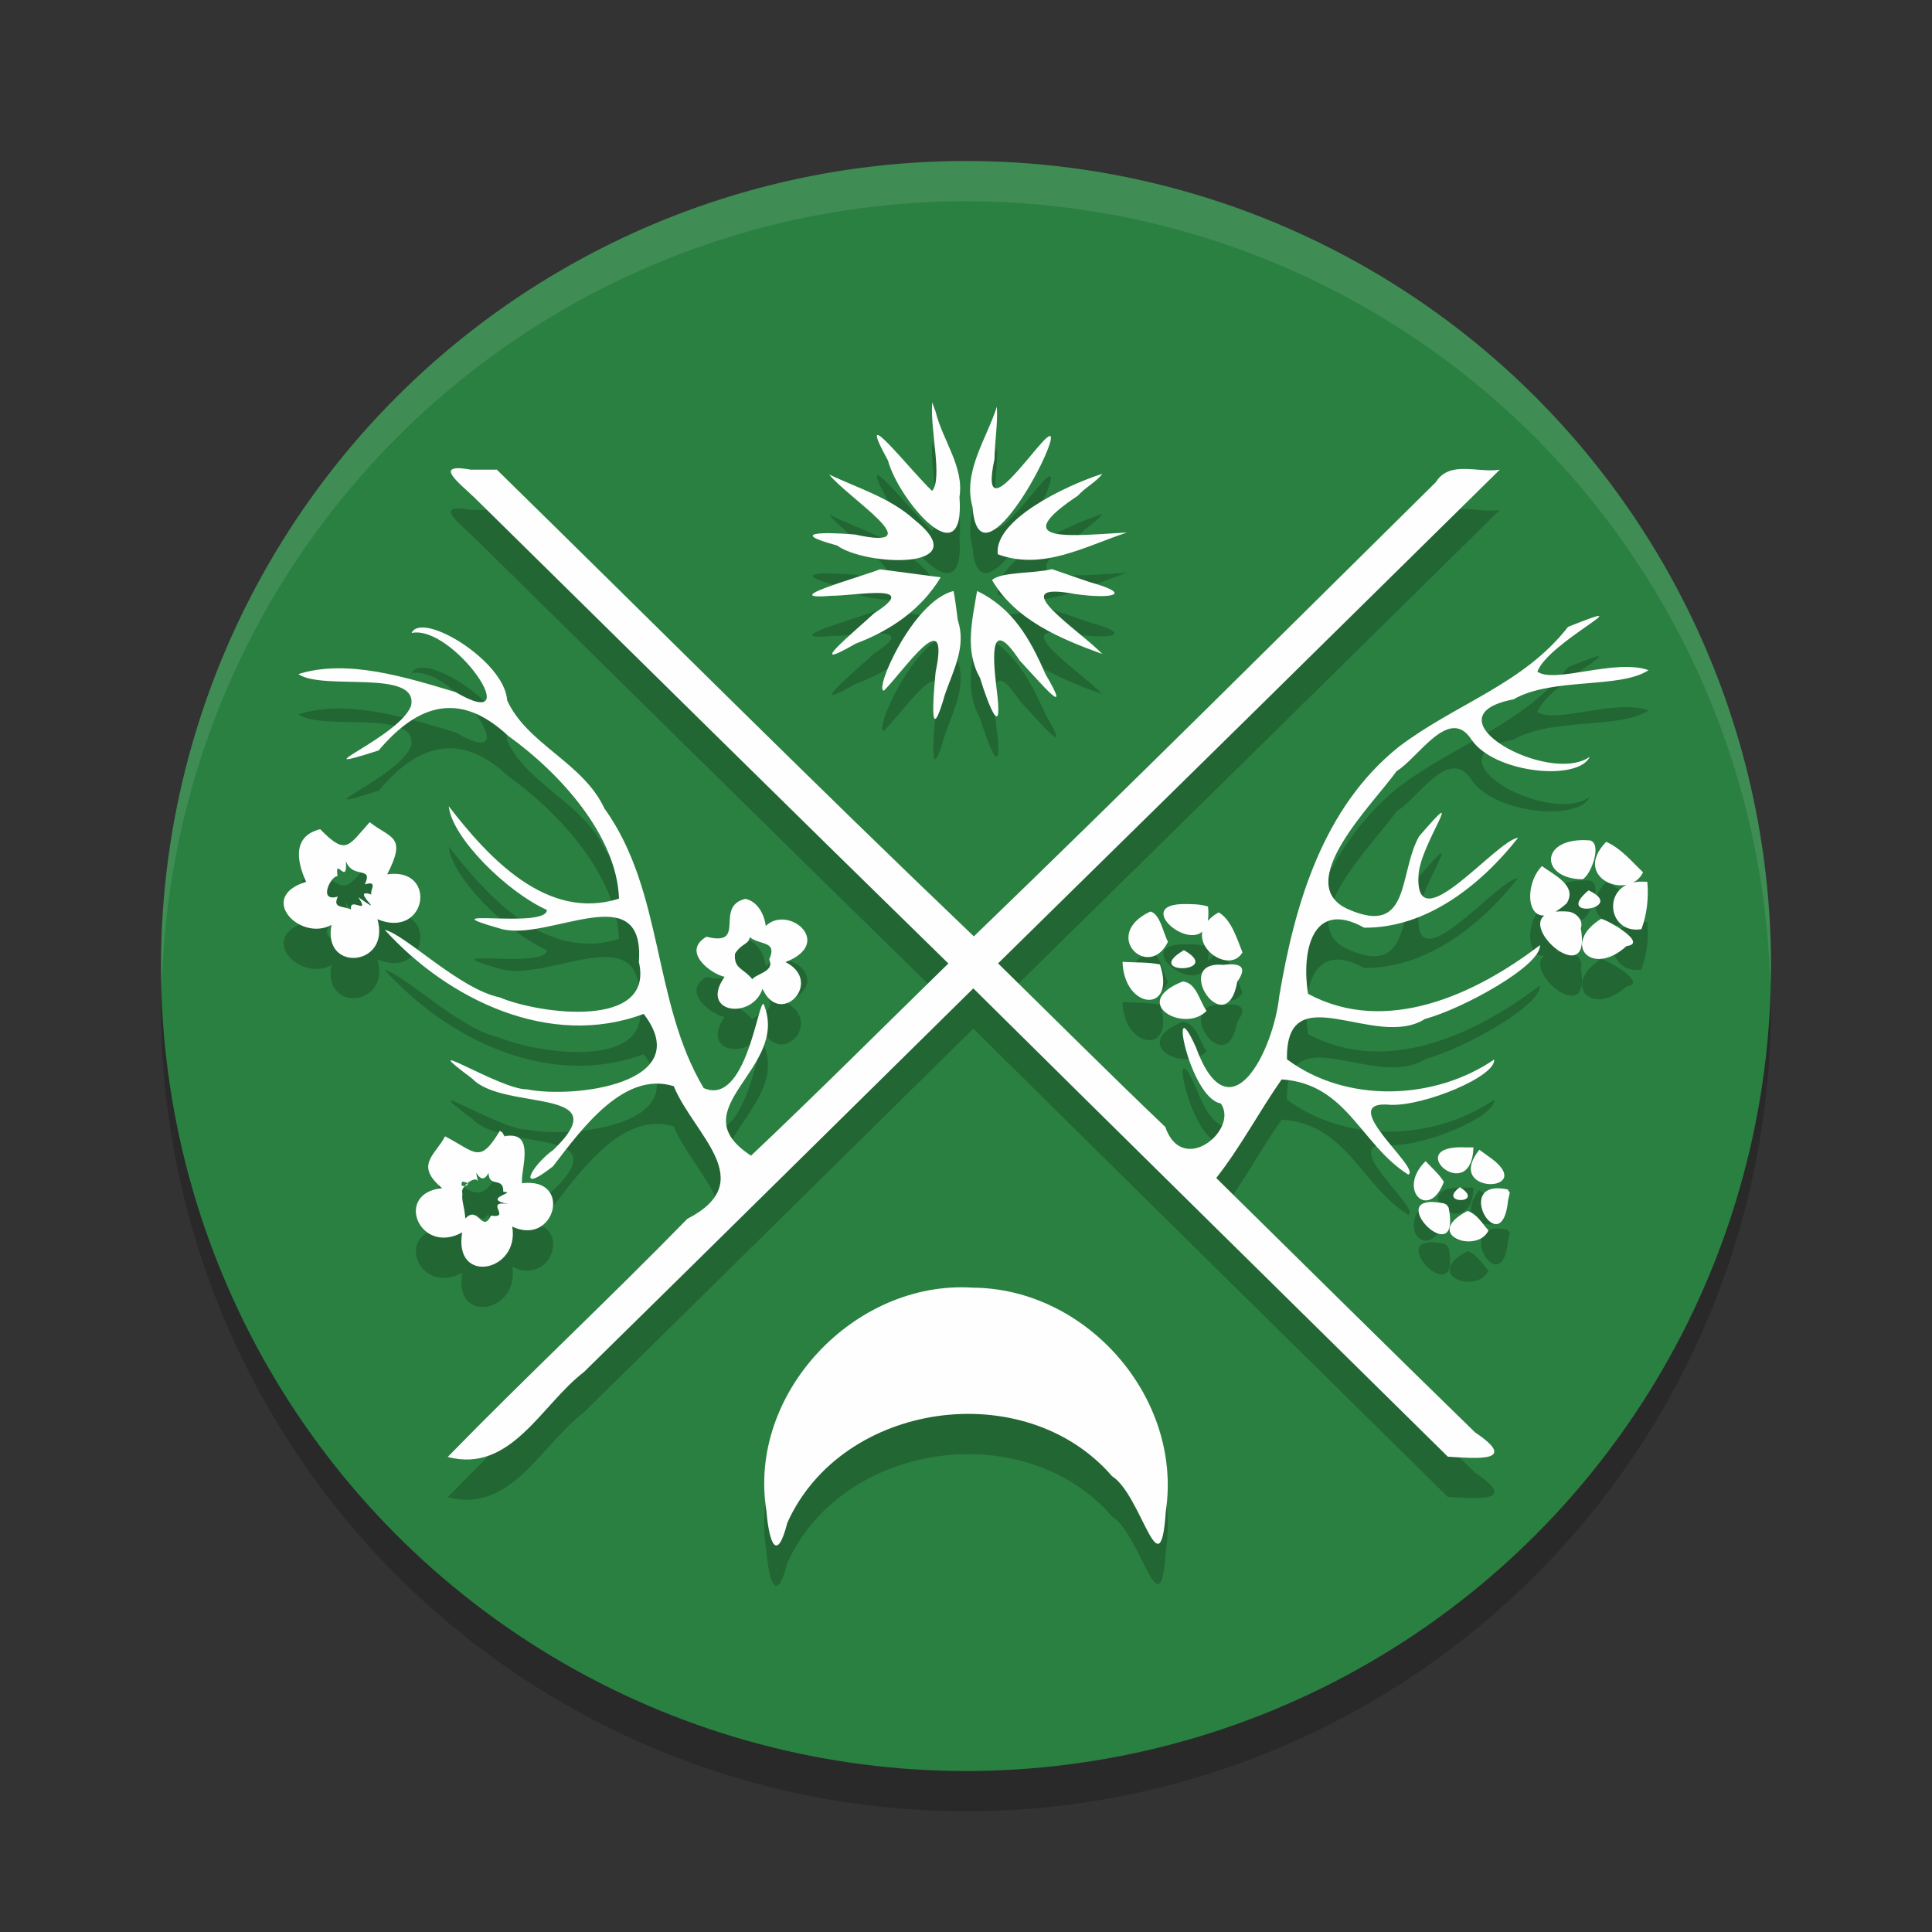 <?xml version="1.0" encoding="UTF-8" standalone="no"?>
<svg
   xmlns:dc="http://purl.org/dc/elements/1.1/"
   xmlns:cc="http://creativecommons.org/ns#"
   xmlns:rdf="http://www.w3.org/1999/02/22-rdf-syntax-ns#"
   xmlns:svg="http://www.w3.org/2000/svg"
   xmlns="http://www.w3.org/2000/svg"
   xmlns:sodipodi="http://sodipodi.sourceforge.net/DTD/sodipodi-0.dtd"
   xmlns:inkscape="http://www.inkscape.org/namespaces/inkscape"
   width="48"
   height="48"
   version="1"
   id="svg12"
   sodipodi:docname="child-of-light.svg"
   inkscape:version="0.92.5 (2060ec1f9f, 2020-04-08)">
  <rect width="100%" height="100%" fill="#333333" stroke="none"/>
  <defs
     id="defs16" />
  <sodipodi:namedview
     pagecolor="#fefefe"
     bordercolor="#33994e"
     borderopacity="1"
     objecttolerance="10"
     gridtolerance="10"
     guidetolerance="10"
     inkscape:pageopacity="0"
     inkscape:pageshadow="2"
     inkscape:window-width="783"
     inkscape:window-height="480"
     id="namedview14"
     showgrid="false"
     inkscape:zoom="4.9166667"
     inkscape:cx="24"
     inkscape:cy="24"
     inkscape:window-x="0"
     inkscape:window-y="28"
     inkscape:window-maximized="0"
     inkscape:current-layer="svg12" />
  <circle
     style="opacity:0.2"
     class="cls-1"
     cx="24"
     cy="25"
     r="20"
     id="circle2" />
  <circle
     style="fill:#2a8041;fill-opacity:1"
     class="cls-1"
     cx="24"
     cy="24"
     r="20"
     id="circle4" />
  <path
     style="opacity:0.1;fill:#fefefe"
     d="M 24,4 A 20,20 0 0 0 4,24 20,20 0 0 0 4.021,24.582 20,20 0 0 1 24,5 20,20 0 0 1 43.979,24.418 20,20 0 0 0 44,24 20,20 0 0 0 24,4 Z"
     id="path6" />
  <path
     style="opacity:0.2"
     d="m 23.16,11 c -0.055,0.671 0.264,1.898 -0.002,2.197 -0.548,-0.518 -1.969,-2.34 -1.096,-0.756 0.254,0.966 1.926,2.951 1.776,0.904 0.119,-0.743 -0.421,-1.408 -0.593,-2.117 -0.028,-0.076 -0.056,-0.152 -0.084,-0.227 z m 1.607,0.105 c -0.257,0.805 -0.853,1.613 -0.605,2.492 0.143,1.87 1.746,-0.891 1.937,-1.638 0.177,-0.808 -1.857,2.601 -1.391,0.446 0.004,-0.434 0.085,-0.866 0.059,-1.3 z m -13.051,1.566 c -0.975,-0.178 -0.339,0.301 0.067,0.687 3.924,3.862 7.84,7.732 11.779,11.579 -1.632,1.594 -3.244,3.208 -4.902,4.775 -1.817,-1.177 0.989,-2.153 0.311,-3.771 -0.143,-0.061 -0.439,2.558 -1.489,2.091 -1.281,-2.15 -0.981,-4.882 -2.466,-6.948 -0.53,-1.14 -1.92,-1.593 -2.416,-2.684 -0.06,-0.983 -2.121,-2.228 -2.374,-1.674 1.038,-0.218 2.941,2.553 1.092,1.469 -1.226,-0.366 -2.693,-0.832 -3.906,-0.447 0.609,0.421 2.974,-0.139 2.803,0.775 -0.249,0.778 -2.894,1.791 -0.807,1.121 0.967,-1.145 2.01,-1.491 3.218,-0.362 1.293,0.928 2.699,2.485 2.753,4.044 -1.789,0.572 -3.25,-1.024 -4.23,-2.295 0.076,0.777 1.442,2.128 2.438,2.576 -0.003,0.491 -3.12,-0.09 -1.135,0.471 1.182,0.325 3.577,-1.322 3.42,0.819 0.393,1.684 -2.473,1.298 -3.458,0.883 -1.01,-0.213 -2.342,-1.562 -2.854,-1.678 1.571,1.734 4.101,2.962 6.432,2.088 1.325,1.73 -1.727,2.11 -2.91,1.873 -0.649,0.012 -2.912,-1.431 -1.348,-0.263 0.776,0.817 3.651,0.187 2.018,1.764 -0.561,0.403 -0.942,1.146 -0.013,0.413 0.74,-0.966 1.772,-2.373 3,-1.991 0.502,1.217 2.147,2.362 0.336,3.297 -1.954,2.002 -4,3.913 -5.952,5.915 1.574,0.414 2.327,-1.304 3.383,-2.109 3.231,-3.172 6.45,-6.356 9.676,-9.533 3.922,3.886 7.859,7.757 11.789,11.635 0.678,0.04 1.803,0.154 0.674,-0.606 -2.152,-2.096 -4.287,-4.21 -6.428,-6.318 0.608,-0.772 1.065,-1.651 1.625,-2.449 1.62,0.103 1.958,1.612 3.144,2.365 0.346,-0.146 -1.869,-1.874 -0.437,-1.734 0.834,0.033 2.619,-0.705 2.573,-1.126 -1.494,1.025 -3.685,1.089 -5.148,-0.005 -0.036,-2.12 2.197,-0.216 3.43,-1.003 0.917,-0.242 2.894,-1.324 2.856,-1.834 -1.596,1.221 -3.818,2.258 -5.763,1.21 -0.165,-1.046 0.095,-2.367 1.395,-1.643 1.557,0.014 2.907,-1.069 3.825,-2.234 -0.551,0.065 -2.58,2.635 -2.474,0.923 0.039,-0.761 1.271,-2.42 0.015,-0.96 -0.516,0.906 -0.198,2.496 -1.754,1.817 -1.439,-0.626 0.617,-2.623 1.195,-3.437 0.533,-0.316 1.304,-1.638 1.857,-0.784 0.569,0.841 2.651,1.044 2.941,0.43 -1.024,0.717 -4.124,-1 -1.897,-1.427 0.964,-0.556 2.634,-0.253 3.358,-0.725 -0.827,-0.298 -2.325,0.342 -2.763,0.037 0.275,-0.747 2.771,-1.918 0.763,-1.114 -1.112,1.428 -2.778,1.9 -4.201,2.977 -1.89,1.508 -2.589,3.91 -2.974,6.196 -0.145,1.361 -1.233,3.557 -2.074,1.266 -0.703,-1.568 -0.162,1.268 0.619,1.401 0.464,0.638 -0.945,1.832 -1.378,0.584 -1.401,-1.337 -2.771,-2.707 -4.153,-4.063 4.16,-4.084 8.314,-8.172 12.465,-12.266 -0.536,0.09 -1.246,-0.243 -1.591,0.312 -3.816,3.771 -7.616,7.558 -11.476,11.283 -3.997,-3.817 -7.904,-7.728 -11.852,-11.596 -0.209,0 -0.418,0 -0.627,0 z m 15.674,0.1 C 26.453,13.07 24.686,13.93 24.791,14.772 25.911,15.185 26.955,14.573 28,14.231 c -1.312,0.07 -3.043,0.302 -1.217,-0.917 0.179,-0.204 0.443,-0.328 0.607,-0.542 z m -6.787,0.021 c 0.462,0.578 2.602,1.917 0.637,1.488 -0.759,-0.066 -1.676,-0.06 -0.446,0.271 0.715,0.522 3.511,0.624 1.916,-0.646 -0.593,-0.536 -1.394,-0.778 -2.107,-1.114 z m 5.533,2.348 c -0.447,0.112 -1.279,0.064 -1.489,0.273 0.59,1 1.694,1.455 2.739,1.835 -0.551,-0.582 -2.538,-1.843 -0.66,-1.487 0.861,0.121 1.492,0.019 0.334,-0.303 -0.308,-0.106 -0.616,-0.212 -0.924,-0.318 z m -4.273,0.004 c -0.525,0.206 -2.616,0.775 -1.199,0.658 0.625,-0.001 2.24,-0.324 1.059,0.43 -0.53,0.492 -1.785,1.518 -0.463,0.759 0.865,-0.326 1.629,-0.846 2.111,-1.648 -0.503,-0.067 -1.005,-0.133 -1.508,-0.199 z m 1.828,0.539 c -1.026,0.253 -1.994,2.512 -1.727,2.474 0.519,-0.526 1.646,-2.208 1.281,-0.46 -0.065,0.684 -0.157,1.913 0.235,0.547 0.209,-0.601 0.534,-1.189 0.316,-1.836 -0.033,-0.242 -0.058,-0.485 -0.105,-0.725 z m 0.584,0 c -0.12,0.729 -0.314,1.478 0.073,2.158 0.226,0.745 0.584,1.594 0.409,0.246 -0.096,-0.798 -0.165,-1.797 0.577,-0.677 0.519,0.557 1.345,1.539 0.636,0.33 -0.371,-0.857 -0.81,-1.635 -1.695,-2.057 z m -15.09,5.744 c -0.533,0.588 -0.58,0.843 -1.23,0.174 -0.786,0.196 -0.506,0.959 -0.35,1.308 -1.236,0.377 -0.147,1.496 0.631,1.069 -0.234,1.192 1.48,1.037 1.141,-0.14 1.229,0.508 1.506,-1.299 0.243,-1.116 0.495,-0.963 0.09,-0.883 -0.435,-1.295 z m 30.32,0.453 c -1.261,-0.104 -1.264,0.958 -0.186,0.965 0.206,-0.101 0.494,-0.881 0.186,-0.965 z m 0.4,0.035 c -0.875,0.9 0.569,1.475 0.916,0.758 -0.284,-0.273 -0.548,-0.597 -0.916,-0.758 z m -31.312,0.479 c 0.161,0.453 0.692,0.109 0.47,0.578 0.409,-0.125 0.015,0.273 0.22,0.271 -0.705,-0.257 0.445,0.629 -0.38,0.049 0.309,0.478 -0.238,-0.039 -0.18,0.305 -0.214,-0.096 -0.465,-0.025 -0.33,-0.322 -0.505,0.153 -0.171,-0.525 -0.007,-0.507 -0.077,-0.522 0.257,0.275 0.207,-0.374 z m 29.717,0.123 c -0.513,0.512 -0.379,1.817 0.613,0.926 0.28,-0.444 -0.336,-0.715 -0.613,-0.926 z m 2.617,0.393 c -1.166,-0.117 -1.052,1.323 -0.146,1.175 0.138,-0.373 0.182,-0.78 0.146,-1.175 z m -1.459,0.211 c -0.903,0.743 0.981,0.453 0,0 z m -20.949,0.211 c -0.793,0.187 0.063,1.199 -0.968,0.941 -0.636,0.373 0.126,0.933 0.452,0.995 -0.64,0.901 0.675,1.084 0.942,0.3 0.44,0.973 1.533,-0.174 0.571,-0.665 1.224,-0.477 0.07,-1.437 -0.491,-0.898 -0.032,-0.279 -0.203,-0.615 -0.506,-0.672 z m 10.859,0.129 c -1.412,0.038 0.807,1.677 0.635,0.062 -0.205,-0.067 -0.422,-0.06 -0.635,-0.062 z m -0.799,0.186 c -1.241,0.583 -0.034,1.732 0.439,0.75 -0.117,-0.208 -0.194,-0.697 -0.439,-0.75 z m 10.385,0.002 c -1.87,-0.15 0.643,2.203 0.309,0.414 0.078,-0.207 -0.123,-0.392 -0.309,-0.414 z m -8.686,0.018 c -1.073,0.609 0.221,1.629 0.591,0.995 -0.139,-0.335 -0.266,-0.8 -0.591,-0.995 z m 9.498,0.162 c -1.001,0.629 -0.226,1.463 0.634,0.676 0.565,-0.066 -0.51,-0.672 -0.634,-0.676 z m -21.148,0.459 c 0.276,0.205 0.687,0.083 0.482,0.553 0.148,0.294 -0.334,0.358 -0.42,0.489 -0.217,-0.276 -0.465,-0.252 -0.43,-0.636 0.178,-0.274 0.329,-0.213 0.367,-0.406 z m 10.785,0.32 c -1.066,0.625 1.007,0.569 0,0 z m -1.525,0.289 c 0.038,1.203 1.343,1.292 0.93,0.065 -0.305,-0.062 -0.621,-0.043 -0.93,-0.065 z m 2.502,0.076 c -1.306,-0.125 0.074,1.964 0.349,0.417 0.276,-0.387 0.053,-0.468 -0.349,-0.417 z m -1.004,0.412 c -1.355,0.535 0.046,1.301 0.59,0.731 -0.176,-0.238 -0.25,-0.699 -0.59,-0.731 z M 12.418,29.096 c -0.503,0.848 -0.612,0.52 -1.361,0.137 -0.238,0.465 -0.767,0.707 -0.074,1.287 -1.208,0.124 -0.556,1.681 0.5,1.1 -0.225,1.314 1.437,0.984 1.243,-0.144 1.066,0.504 1.512,-1.233 0.247,-1.078 -0.06,-0.278 0.369,-1.328 -0.441,-1.165 l -0.051,-0.097 -0.062,-0.04 z M 36.438,29.508 c -1.673,-0.093 0.115,1.495 0.17,0 h -0.089 z m 0.316,0.059 c -0.927,1.159 1.57,1.068 0.201,0.145 -0.067,-0.048 -0.134,-0.096 -0.201,-0.145 z m -1.336,0.283 c -0.732,0.721 0.095,1.491 0.454,0.513 -0.122,-0.197 -0.298,-0.346 -0.454,-0.513 z m -23.281,0.289 c 0.009,0.388 0.379,0.08 0.367,0.473 0.386,0.006 -0.583,0.167 0.126,0.303 -0.627,-0.097 0.095,0.364 -0.432,0.289 -0.221,0.45 -0.322,-0.277 -0.635,0.072 -0.046,-0.418 -0.093,-0.406 -0.075,-0.628 -0.071,-0.14 0.315,-0.461 0.387,-0.298 -0.126,-0.544 0.044,0.219 0.263,-0.211 z m -0.65,0.219 c 0.362,0.046 -0.132,0.225 0,0 z m 24.785,0.139 c -0.595,0.432 0.656,0.419 0,0 z m 1.184,0.055 c -1.411,-0.294 -0.147,1.851 0.01,0.284 l 0.044,-0.206 z m -1.586,0.346 c -1.625,-0.324 0.461,1.796 0.121,0.107 l -0.05,-0.072 -0.071,-0.036 z m 0.588,0.189 c -1.142,0.601 0.248,1.078 0.523,0.484 -0.16,-0.173 -0.283,-0.411 -0.523,-0.484 z m -12.303,1.905 c -2.923,-0.181 -5.585,2.626 -5.114,5.543 0.067,0.808 0.262,1.311 0.521,0.296 1.363,-3.021 5.903,-3.656 8.066,-1.155 0.736,0.466 1.199,2.928 1.336,0.874 0.422,-2.82 -1.965,-5.547 -4.809,-5.557 z"
     id="path8" />
  <path
     style="fill:#fefefe"
     d="m 23.16,10 c -0.055,0.671 0.264,1.898 -0.002,2.197 -0.548,-0.518 -1.969,-2.34 -1.096,-0.756 0.254,0.966 1.926,2.951 1.776,0.904 0.119,-0.743 -0.421,-1.408 -0.593,-2.117 -0.028,-0.076 -0.056,-0.152 -0.084,-0.227 z m 1.607,0.105 c -0.257,0.805 -0.853,1.613 -0.605,2.492 0.143,1.87 1.746,-0.891 1.937,-1.638 0.177,-0.808 -1.857,2.601 -1.391,0.446 0.004,-0.434 0.085,-0.866 0.059,-1.3 z m -13.051,1.566 c -0.975,-0.178 -0.339,0.301 0.067,0.687 3.924,3.862 7.84,7.732 11.779,11.579 -1.632,1.594 -3.244,3.208 -4.902,4.775 -1.817,-1.177 0.989,-2.153 0.311,-3.771 -0.143,-0.061 -0.439,2.558 -1.489,2.091 -1.281,-2.15 -0.981,-4.882 -2.466,-6.948 -0.53,-1.14 -1.92,-1.593 -2.416,-2.684 -0.06,-0.983 -2.121,-2.228 -2.374,-1.674 1.038,-0.218 2.941,2.553 1.092,1.469 -1.226,-0.366 -2.693,-0.832 -3.906,-0.447 0.609,0.421 2.974,-0.139 2.803,0.775 -0.249,0.778 -2.894,1.791 -0.807,1.121 0.967,-1.145 2.01,-1.491 3.218,-0.362 1.293,0.928 2.699,2.485 2.753,4.044 -1.789,0.572 -3.25,-1.024 -4.23,-2.295 0.076,0.777 1.442,2.128 2.438,2.576 -0.003,0.491 -3.12,-0.09 -1.135,0.471 1.182,0.325 3.577,-1.322 3.42,0.819 0.393,1.684 -2.473,1.298 -3.458,0.883 -1.01,-0.213 -2.342,-1.562 -2.854,-1.678 1.571,1.734 4.101,2.962 6.432,2.088 1.325,1.73 -1.727,2.11 -2.91,1.873 -0.649,0.012 -2.912,-1.431 -1.348,-0.263 0.776,0.817 3.651,0.187 2.018,1.764 -0.561,0.403 -0.942,1.146 -0.013,0.413 0.74,-0.966 1.772,-2.373 3,-1.991 0.502,1.217 2.147,2.362 0.336,3.297 -1.954,2.002 -4,3.913 -5.952,5.915 1.574,0.414 2.327,-1.304 3.383,-2.109 3.231,-3.172 6.45,-6.356 9.676,-9.533 3.922,3.886 7.859,7.757 11.789,11.635 0.678,0.04 1.803,0.154 0.674,-0.606 -2.152,-2.096 -4.287,-4.21 -6.428,-6.318 0.608,-0.772 1.065,-1.651 1.625,-2.449 1.62,0.103 1.958,1.612 3.144,2.365 0.346,-0.146 -1.869,-1.874 -0.437,-1.734 0.834,0.033 2.619,-0.705 2.573,-1.126 -1.494,1.025 -3.685,1.089 -5.148,-0.005 -0.036,-2.12 2.197,-0.216 3.43,-1.003 0.917,-0.242 2.894,-1.324 2.856,-1.834 -1.596,1.221 -3.818,2.258 -5.763,1.21 -0.165,-1.046 0.095,-2.367 1.395,-1.643 1.557,0.014 2.907,-1.069 3.825,-2.234 -0.551,0.065 -2.58,2.635 -2.474,0.923 0.039,-0.761 1.271,-2.42 0.015,-0.96 -0.516,0.906 -0.198,2.496 -1.754,1.817 -1.439,-0.626 0.617,-2.623 1.195,-3.437 0.533,-0.316 1.304,-1.638 1.857,-0.784 0.569,0.841 2.651,1.044 2.941,0.43 -1.024,0.717 -4.124,-1 -1.897,-1.427 0.964,-0.556 2.634,-0.253 3.358,-0.725 -0.827,-0.298 -2.325,0.342 -2.763,0.037 0.275,-0.747 2.771,-1.918 0.763,-1.114 -1.112,1.428 -2.778,1.9 -4.201,2.977 -1.89,1.508 -2.589,3.91 -2.974,6.196 -0.145,1.361 -1.233,3.557 -2.074,1.266 -0.703,-1.568 -0.162,1.268 0.619,1.401 0.464,0.638 -0.945,1.832 -1.378,0.584 -1.401,-1.337 -2.771,-2.707 -4.153,-4.063 4.16,-4.084 8.314,-8.172 12.465,-12.266 -0.536,0.09 -1.246,-0.243 -1.591,0.312 -3.816,3.771 -7.616,7.558 -11.476,11.283 -3.997,-3.817 -7.904,-7.728 -11.852,-11.596 -0.209,0 -0.418,0 -0.627,0 z m 15.674,0.1 c -0.938,0.298 -2.705,1.158 -2.6,2 1.121,0.413 2.165,-0.199 3.209,-0.541 -1.312,0.07 -3.043,0.302 -1.217,-0.917 0.179,-0.204 0.443,-0.328 0.607,-0.542 z m -6.787,0.021 c 0.462,0.578 2.602,1.917 0.637,1.488 -0.759,-0.066 -1.676,-0.06 -0.446,0.271 0.715,0.522 3.511,0.624 1.916,-0.646 -0.593,-0.536 -1.394,-0.778 -2.107,-1.114 z m 5.533,2.348 c -0.447,0.112 -1.279,0.064 -1.489,0.273 0.59,1 1.694,1.455 2.739,1.835 -0.551,-0.582 -2.538,-1.843 -0.66,-1.487 0.861,0.121 1.492,0.019 0.334,-0.303 -0.308,-0.106 -0.616,-0.212 -0.924,-0.318 z m -4.273,0.004 c -0.525,0.206 -2.616,0.775 -1.199,0.658 0.625,-0.001 2.24,-0.324 1.059,0.43 -0.53,0.492 -1.785,1.518 -0.463,0.759 0.865,-0.326 1.629,-0.846 2.111,-1.648 -0.503,-0.067 -1.005,-0.133 -1.508,-0.199 z m 1.828,0.539 c -1.026,0.253 -1.994,2.512 -1.727,2.474 0.519,-0.526 1.646,-2.208 1.281,-0.46 -0.065,0.684 -0.157,1.913 0.235,0.547 0.209,-0.601 0.534,-1.189 0.316,-1.836 -0.033,-0.242 -0.058,-0.485 -0.105,-0.725 z m 0.584,0 c -0.12,0.729 -0.314,1.478 0.073,2.158 0.226,0.745 0.584,1.594 0.409,0.246 -0.096,-0.798 -0.165,-1.797 0.577,-0.677 0.519,0.557 1.345,1.539 0.636,0.33 -0.371,-0.857 -0.81,-1.635 -1.695,-2.057 z m -15.09,5.744 c -0.533,0.588 -0.58,0.843 -1.23,0.174 -0.786,0.196 -0.506,0.959 -0.35,1.308 -1.236,0.377 -0.147,1.496 0.631,1.069 -0.234,1.192 1.48,1.037 1.141,-0.14 1.229,0.508 1.506,-1.299 0.243,-1.116 0.495,-0.963 0.09,-0.883 -0.435,-1.295 z m 30.32,0.453 c -1.261,-0.104 -1.264,0.958 -0.186,0.965 0.206,-0.101 0.494,-0.881 0.186,-0.965 z m 0.4,0.035 c -0.875,0.9 0.569,1.475 0.916,0.758 -0.284,-0.273 -0.548,-0.597 -0.916,-0.758 z m -31.312,0.479 c 0.161,0.453 0.692,0.109 0.47,0.578 0.409,-0.125 0.015,0.273 0.22,0.271 -0.705,-0.257 0.445,0.629 -0.38,0.049 0.309,0.478 -0.238,-0.039 -0.18,0.305 -0.214,-0.096 -0.465,-0.025 -0.33,-0.322 -0.505,0.153 -0.171,-0.525 -0.007,-0.507 -0.077,-0.522 0.257,0.275 0.207,-0.374 z m 29.717,0.123 c -0.513,0.512 -0.379,1.817 0.613,0.926 0.28,-0.444 -0.336,-0.715 -0.613,-0.926 z m 2.617,0.393 c -1.166,-0.117 -1.052,1.323 -0.146,1.175 0.138,-0.373 0.182,-0.78 0.146,-1.175 z m -1.459,0.211 c -0.903,0.743 0.981,0.453 0,0 z m -20.949,0.211 c -0.793,0.187 0.063,1.199 -0.968,0.941 -0.636,0.373 0.126,0.933 0.452,0.995 -0.64,0.901 0.675,1.084 0.942,0.3 0.44,0.973 1.533,-0.174 0.571,-0.665 1.224,-0.477 0.07,-1.437 -0.491,-0.898 -0.032,-0.279 -0.203,-0.615 -0.506,-0.672 z m 10.859,0.129 c -1.412,0.038 0.807,1.677 0.635,0.062 -0.205,-0.067 -0.422,-0.06 -0.635,-0.062 z m -0.799,0.186 c -1.241,0.583 -0.034,1.732 0.439,0.75 -0.117,-0.208 -0.194,-0.697 -0.439,-0.75 z m 10.385,0.002 c -1.87,-0.15 0.643,2.203 0.309,0.414 0.078,-0.207 -0.123,-0.392 -0.309,-0.414 z m -8.686,0.018 c -1.073,0.609 0.221,1.629 0.591,0.995 -0.139,-0.335 -0.266,-0.8 -0.591,-0.995 z m 9.498,0.162 c -1.001,0.629 -0.226,1.463 0.634,0.676 0.565,-0.066 -0.51,-0.672 -0.634,-0.676 z M 18.629,23.287 c 0.276,0.205 0.687,0.083 0.482,0.553 0.148,0.294 -0.334,0.358 -0.42,0.489 -0.217,-0.276 -0.465,-0.252 -0.43,-0.636 0.178,-0.274 0.329,-0.213 0.367,-0.406 z m 10.785,0.32 c -1.066,0.625 1.007,0.569 0,0 z m -1.525,0.289 c 0.038,1.203 1.343,1.292 0.93,0.065 -0.305,-0.062 -0.621,-0.043 -0.93,-0.065 z m 2.502,0.076 c -1.306,-0.125 0.074,1.964 0.349,0.417 0.276,-0.387 0.053,-0.468 -0.349,-0.417 z m -1.004,0.412 c -1.355,0.535 0.046,1.301 0.59,0.731 -0.176,-0.238 -0.25,-0.699 -0.59,-0.731 z m -16.969,3.711 c -0.503,0.848 -0.612,0.52 -1.361,0.137 -0.238,0.465 -0.767,0.707 -0.074,1.287 -1.208,0.124 -0.556,1.681 0.5,1.1 -0.225,1.314 1.437,0.984 1.243,-0.144 1.066,0.504 1.512,-1.233 0.247,-1.078 -0.06,-0.278 0.369,-1.328 -0.441,-1.165 l -0.051,-0.097 -0.062,-0.04 z m 24.02,0.412 c -1.673,-0.093 0.115,1.495 0.17,0 h -0.089 z m 0.316,0.059 c -0.927,1.159 1.57,1.068 0.201,0.145 -0.067,-0.048 -0.134,-0.096 -0.201,-0.145 z m -1.336,0.283 c -0.732,0.721 0.095,1.491 0.454,0.513 -0.122,-0.197 -0.298,-0.346 -0.454,-0.513 z m -23.281,0.289 c 0.009,0.388 0.379,0.08 0.367,0.473 0.386,0.006 -0.583,0.167 0.126,0.303 -0.627,-0.097 0.095,0.364 -0.432,0.289 -0.221,0.45 -0.322,-0.277 -0.635,0.072 -0.046,-0.418 -0.093,-0.406 -0.075,-0.628 -0.071,-0.14 0.315,-0.461 0.387,-0.298 -0.126,-0.544 0.044,0.219 0.263,-0.211 z m -0.65,0.219 c 0.362,0.046 -0.132,0.225 0,0 z m 24.785,0.139 c -0.595,0.432 0.656,0.419 0,0 z m 1.184,0.055 c -1.411,-0.294 -0.147,1.851 0.01,0.284 l 0.044,-0.206 -0.055,-0.078 z m -1.586,0.346 c -1.625,-0.324 0.461,1.796 0.121,0.107 l -0.05,-0.072 -0.071,-0.036 z m 0.588,0.189 c -1.142,0.601 0.248,1.078 0.523,0.484 -0.16,-0.173 -0.283,-0.411 -0.523,-0.484 z m -12.303,1.905 c -2.923,-0.181 -5.585,2.626 -5.114,5.543 0.067,0.808 0.262,1.311 0.521,0.296 1.363,-3.021 5.903,-3.656 8.066,-1.155 0.736,0.466 1.199,2.928 1.336,0.874 0.422,-2.82 -1.965,-5.547 -4.809,-5.557 z"
     id="path10" />
</svg>
